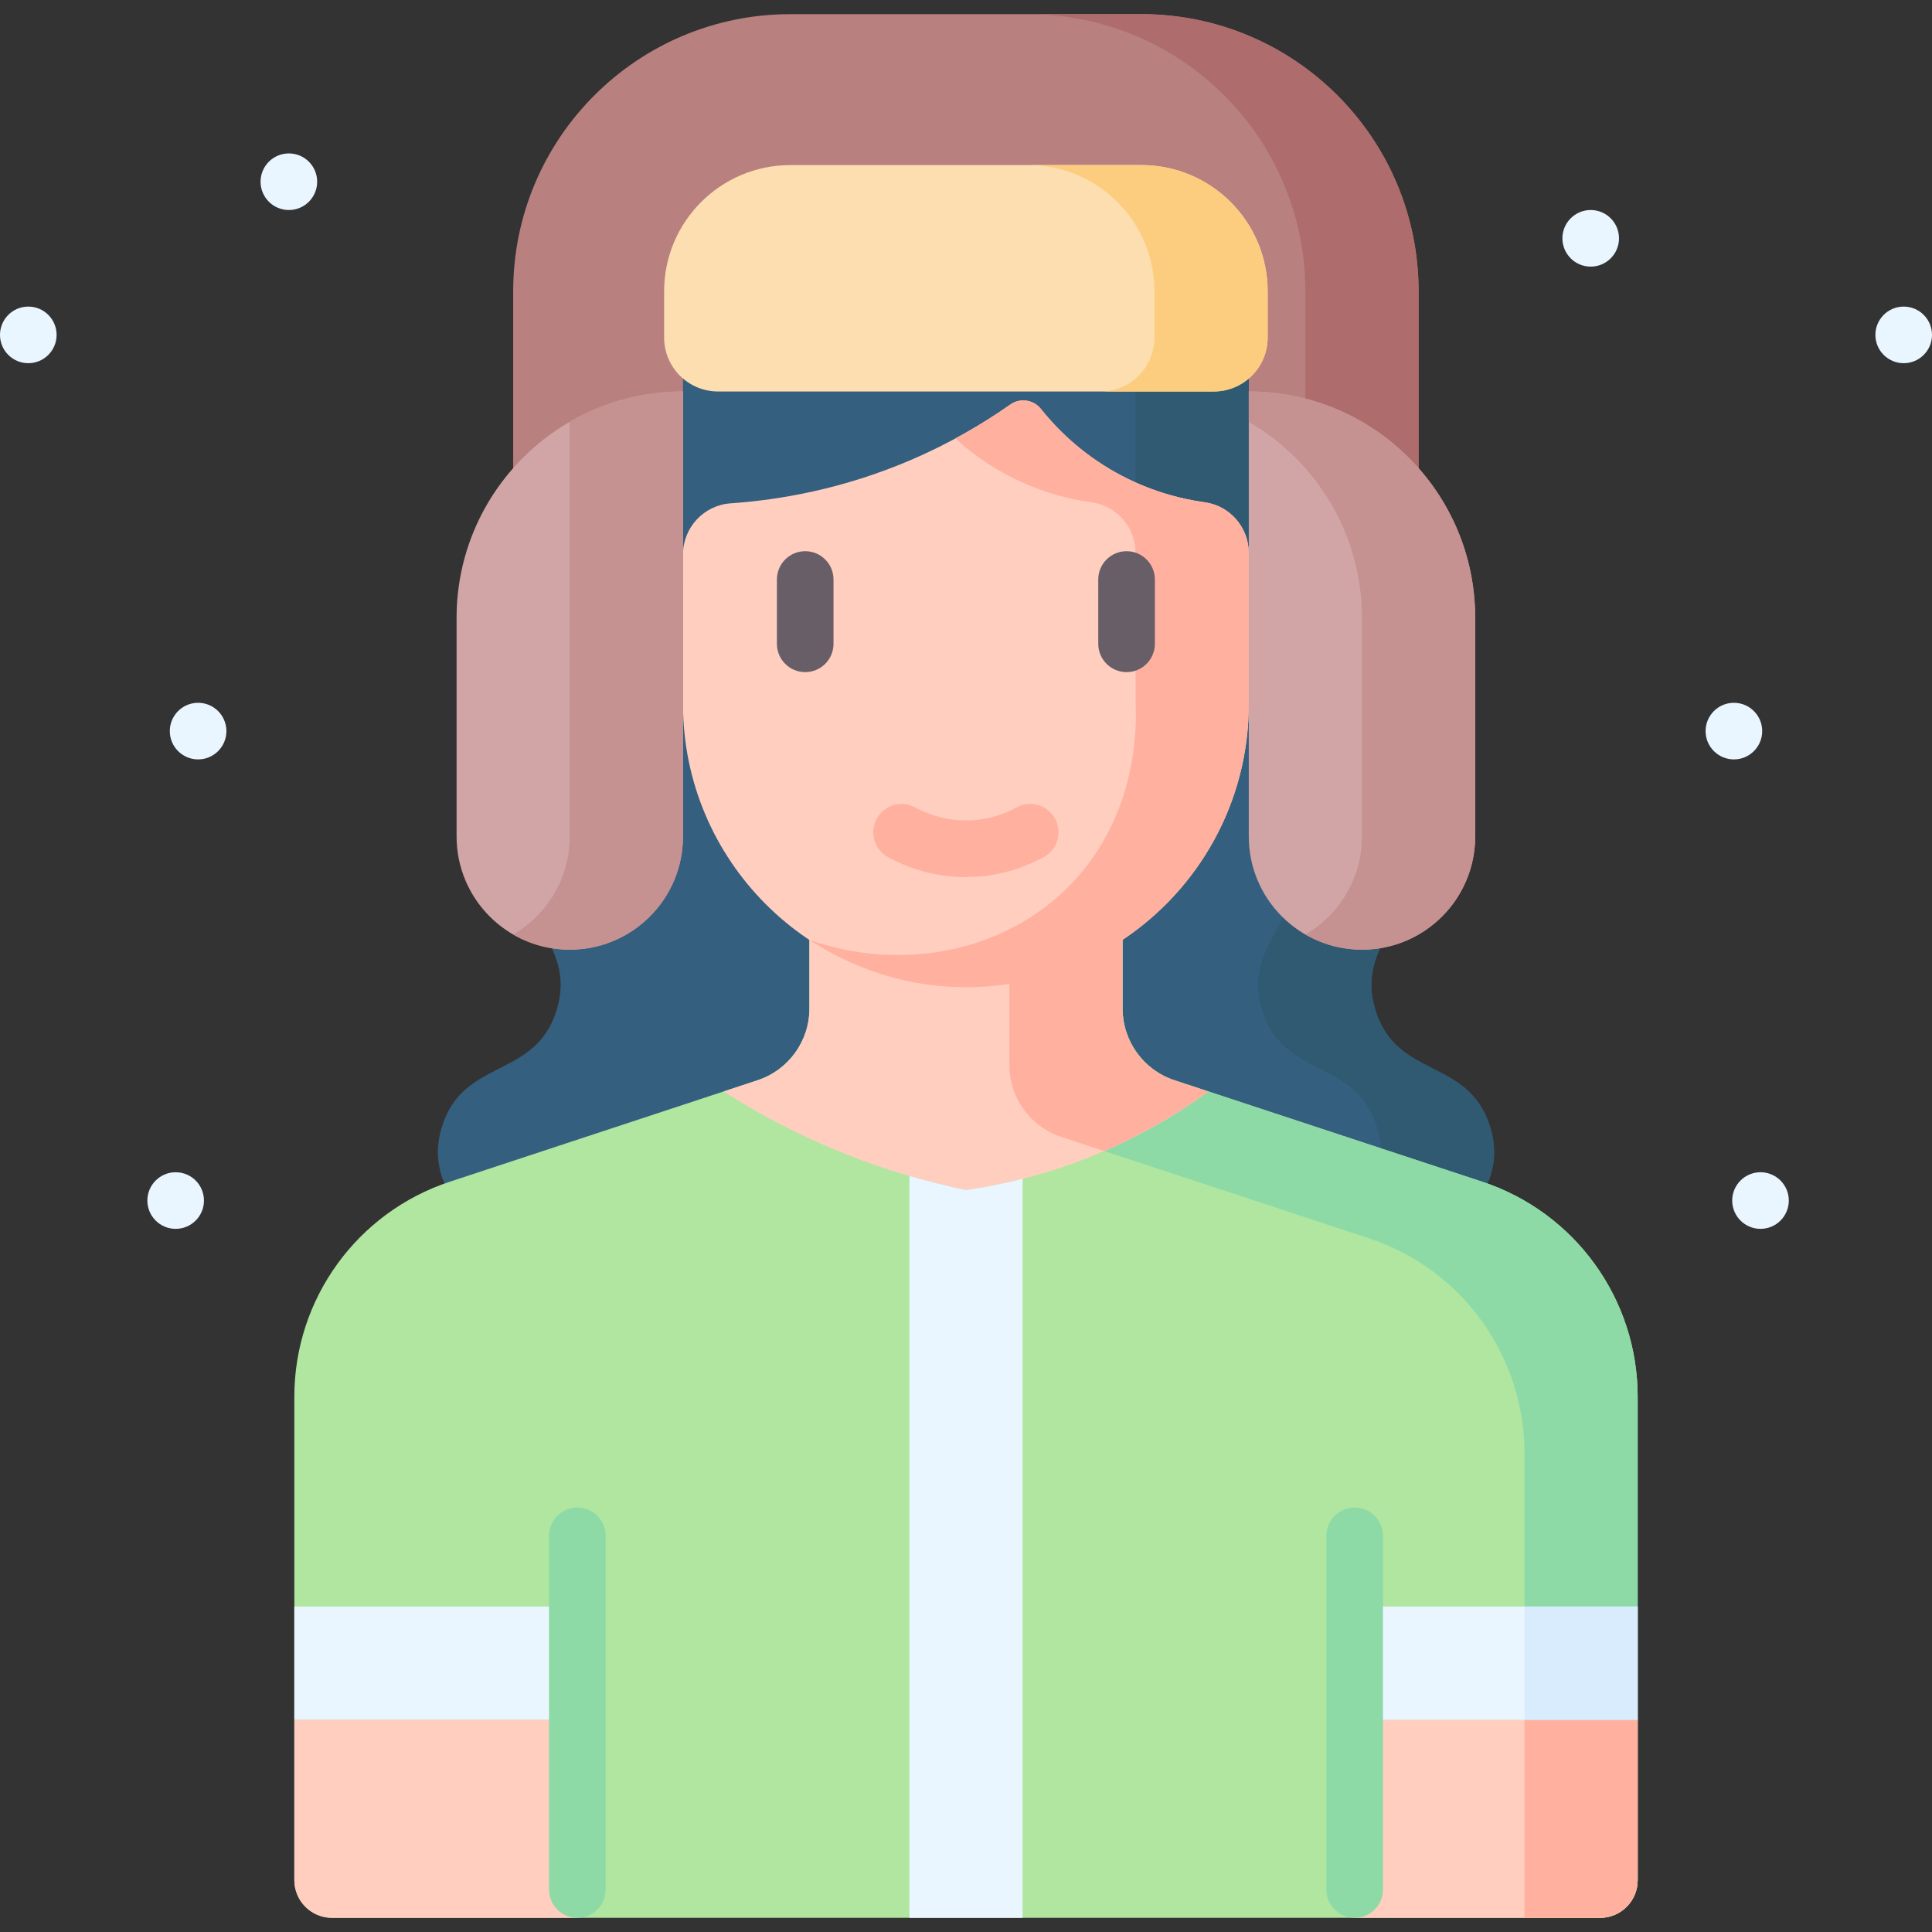 <svg id="Layer_1" enable-background="new 0 0 512 512" height="512" viewBox="0 0 512 512" width="512" xmlns="http://www.w3.org/2000/svg"><rect x="0" y="0" width="512" height="512" fill="#333333" stroke="none"/><g><g><g><path d="m102.287 415.218c5.655-18.448-13.467-24.31-7.812-42.758s24.777-12.587 30.432-31.035c5.654-18.446-13.467-24.307-7.813-42.753s24.776-12.585 30.431-31.031c5.654-18.445-13.468-24.307-7.813-42.752v-45h232.577v45c5.654 18.445-13.468 24.307-7.813 42.752 5.654 18.446 24.776 12.585 30.431 31.031 5.654 18.446-13.467 24.307-7.813 42.753 5.655 18.448 24.777 12.587 30.432 31.035s-13.467 24.31-7.812 42.758z" fill="#355f7f"/></g><path d="m417.525 372.46c-5.655-18.448-24.777-12.586-30.432-31.034-5.654-18.446 13.467-24.308 7.813-42.753-5.654-18.446-24.776-12.585-30.431-31.031-5.654-18.445 13.468-24.307 7.813-42.752v-45h-30v45c5.654 18.445-13.468 24.307-7.813 42.752 5.655 18.446 24.776 12.585 30.431 31.031 5.654 18.445-13.468 24.307-7.813 42.753 5.655 18.448 24.777 12.586 30.432 31.034s-13.467 24.31-7.812 42.758h30c-5.655-18.448 13.467-24.31 7.812-42.758z" fill="#305972"/><path d="m209.465 3.75h93.009c40.575 0 73.467 32.892 73.467 73.467v76.533h-239.943v-76.533c0-40.575 32.892-73.467 73.467-73.467z" fill="#b98080"/><path d="m180.998 96.25h149.944v75.364h-149.944z" fill="#355f7f"/><path d="m300.941 96.25h30v75.363h-30z" fill="#305972"/><path d="m302.474 3.75h-30c40.575 0 73.467 32.893 73.467 73.467v76.533h30v-76.533c0-40.574-32.892-73.467-73.467-73.467z" fill="#ae6c6c"/><path d="m175.998 89.448v-12.23c0-18.484 14.984-33.468 33.468-33.468h93.008c18.484 0 33.468 14.984 33.468 33.468v12.23c0 7.898-6.403 14.301-14.301 14.301h-131.342c-7.898 0-14.301-6.403-14.301-14.301z" fill="#fddeb0"/><path d="m302.474 43.75h-30c18.484 0 33.468 14.984 33.468 33.468v12.23c0 7.898-6.403 14.301-14.301 14.301h30c7.898 0 14.301-6.403 14.301-14.301v-12.23c-.001-18.484-14.985-33.468-33.468-33.468z" fill="#fccd7f"/><path d="m434 498.25v-128.104c0-25.899-16.618-48.875-41.214-56.983l-81.548-26.884c-8.199-2.703-13.738-10.362-13.738-18.994v-62.535h-83v62.535c0 8.633-5.539 16.292-13.738 18.994l-81.548 26.884c-24.596 8.109-41.214 31.084-41.214 56.983v128.104c0 5.523 4.477 10 10 10h336c5.523 0 10-4.477 10-10z" fill="#b0e6a0"/><g><path d="m392.786 313.163-81.548-26.884c-8.199-2.703-13.738-10.361-13.738-18.995v-62.534l-30 15v62.534c0 8.634 5.539 16.292 13.738 18.995l81.548 26.884c24.596 8.108 41.214 31.084 41.214 56.983v123.104h20c5.523 0 10-4.478 10-10v-128.104c0-25.899-16.618-48.875-41.214-56.983z" fill="#8ddaa7"/></g><path d="m217.97 303.27c13.046 5.716 25.177 9.438 38.03 12.11 12.763-1.86 25.486-5.303 38.64-11.229 10.43-4.7 18.96-10.051 25.61-14.9l-19.012-2.971c-8.199-2.703-13.738-10.361-13.738-18.995v-62.535h-73v62.534c0 8.634-5.539 16.292-13.738 18.995l-9.012 2.971c7.3 4.67 16.04 9.56 26.22 14.02z" fill="#ffcebf"/><path d="m267.5 219.75v62.534c0 8.634 5.539 16.292 13.738 18.995l11.391 3.755c10.366-4.516 20.893-10.828 27.621-15.784l-9.012-2.971c-8.199-2.703-13.738-10.361-13.738-18.995v-62.534z" fill="#ffb09e"/><g><path d="m78 425.75h75v30h-75z" fill="#eaf6ff"/></g><path d="m359 508.25h65c5.523 0 10-4.478 10-10v-42.5h-75z" fill="#ffcebf"/><path d="m404 508.25h20c5.523 0 10-4.478 10-10v-42.5h-30z" fill="#ffb09e"/><path d="m153 508.25h-65c-5.523 0-10-4.478-10-10v-42.5h75z" fill="#ffcebf"/><g><path d="m359 425.75h75v30h-75z" fill="#eaf6ff"/></g><path d="m404 425.75h30v30h-30z" fill="#d8ecfe"/><path d="m193.619 133.39c-7.116.499-12.621 6.425-12.621 13.558v39.664c0 41.42 33.566 74.999 74.972 74.999 3.882 0 7.695-.295 11.417-.864 5.493-.84 10.79-17.276 15.823-19.24s9.801 10.543 14.238 7.59c20.189-13.438 33.493-36.407 33.493-62.484v-40.041c0-6.747-4.938-12.516-11.621-13.45-6.675-.932-14.952-3.084-23.511-7.842-9.443-5.249-15.896-11.819-19.985-16.939-1.955-2.449-5.502-2.949-8.068-1.148-7.142 5.013-15.967 10.262-26.517 14.769-17.856 7.629-34.518 10.51-47.62 11.428z" fill="#ffcebf"/><path d="m319.321 133.123c-6.675-.932-14.952-3.084-23.511-7.842-9.443-5.25-15.896-11.818-19.985-16.939-1.955-2.449-5.502-2.949-8.068-1.148-4.254 2.986-9.118 6.052-14.575 8.999 3.427 3.125 7.599 6.294 12.627 9.089 8.559 4.758 16.836 6.91 23.511 7.842 6.683.933 11.621 6.702 11.621 13.45v40.041c.234 4.645 1 28.975-17.154 47.747-17.106 17.688-44.241 23.44-69.287 14.738 6.9 4.458 18.494 10.545 33.861 12.131 0 0 3.922.383 7.609.383 41.406 0 74.972-33.578 74.972-74.999v-40.041c-.001-6.749-4.939-12.518-11.621-13.451z" fill="#ffb09e"/><path d="m360.941 251.672c-16.569 0-30-13.431-30-30v-117.923c33.137 0 60 26.863 60 60v57.923c0 16.569-13.431 30-30 30z" fill="#d1a4a5"/><path d="m330.941 103.749v8.047c17.929 10.375 30 29.749 30 51.953v57.923c0 11.102-6.036 20.789-15 25.976 4.414 2.555 9.534 4.023 15 4.023 16.569 0 30-13.431 30-30v-57.923c0-33.136-26.863-59.999-60-59.999z" fill="#c59191"/><path d="m150.998 251.672c16.569 0 30-13.431 30-30v-117.923c-33.137 0-60 26.863-60 60v57.923c0 16.569 13.431 30 30 30z" fill="#d1a4a5"/><path d="m180.998 103.749c-10.933 0-21.173 2.938-30 8.047v109.876c0 11.102-6.036 20.789-15 25.976 4.414 2.555 9.534 4.023 15 4.023 16.569 0 30-13.431 30-30z" fill="#c59191"/><g fill="#eaf6ff"><g><circle cx="504.5" cy="88.75" r="7.5"/><circle cx="459.5" cy="193.75" r="7.5"/></g><g><circle cx="7.5" cy="88.75" r="7.5"/><circle cx="52.5" cy="193.75" r="7.5"/></g><circle cx="421.553" cy="63.158" r="7.5"/><circle cx="466.553" cy="318.158" r="7.5"/><circle cx="46.553" cy="318.158" r="7.5"/><circle cx="76.553" cy="48.158" r="7.5"/></g><path d="m241 508.25v-196.61c5.35 1.561 10.38 2.78 15 3.74 4.43-.64 9.48-1.57 15-2.979v195.85h-30z" fill="#eaf6ff"/><g><g><path d="m213.389 178.118c-4.143 0-7.5-3.357-7.5-7.5v-17.046c0-4.143 3.357-7.5 7.5-7.5s7.5 3.357 7.5 7.5v17.046c0 4.143-3.358 7.5-7.5 7.5z" fill="#685e68"/></g><g><path d="m298.55 178.118c-4.143 0-7.5-3.357-7.5-7.5v-17.046c0-4.143 3.357-7.5 7.5-7.5s7.5 3.357 7.5 7.5v17.046c0 4.143-3.358 7.5-7.5 7.5z" fill="#685e68"/></g><g><path d="m255.971 232.428c-.15 0-.3-.001-.45-.002-8.885-.093-15.885-2.932-20.192-5.297-3.631-1.993-4.958-6.553-2.965-10.184s6.553-4.958 10.184-2.965c2.803 1.539 7.355 3.386 13.13 3.445 6.081.073 10.789-1.839 13.717-3.446 3.632-1.991 8.19-.664 10.184 2.967 1.992 3.631.665 8.19-2.967 10.184-4.427 2.429-11.577 5.298-20.641 5.298z" fill="#ffb09e"/></g></g><g><path d="m153 508.25c-4.143 0-7.5-3.357-7.5-7.5v-93.73c0-4.143 3.357-7.5 7.5-7.5s7.5 3.357 7.5 7.5v93.73c0 4.143-3.357 7.5-7.5 7.5z" fill="#8ddaa7"/></g><g><path d="m359 508.25c-4.143 0-7.5-3.357-7.5-7.5v-93.73c0-4.143 3.357-7.5 7.5-7.5s7.5 3.357 7.5 7.5v93.73c0 4.143-3.357 7.5-7.5 7.5z" fill="#8ddaa7"/></g></g></g></svg>